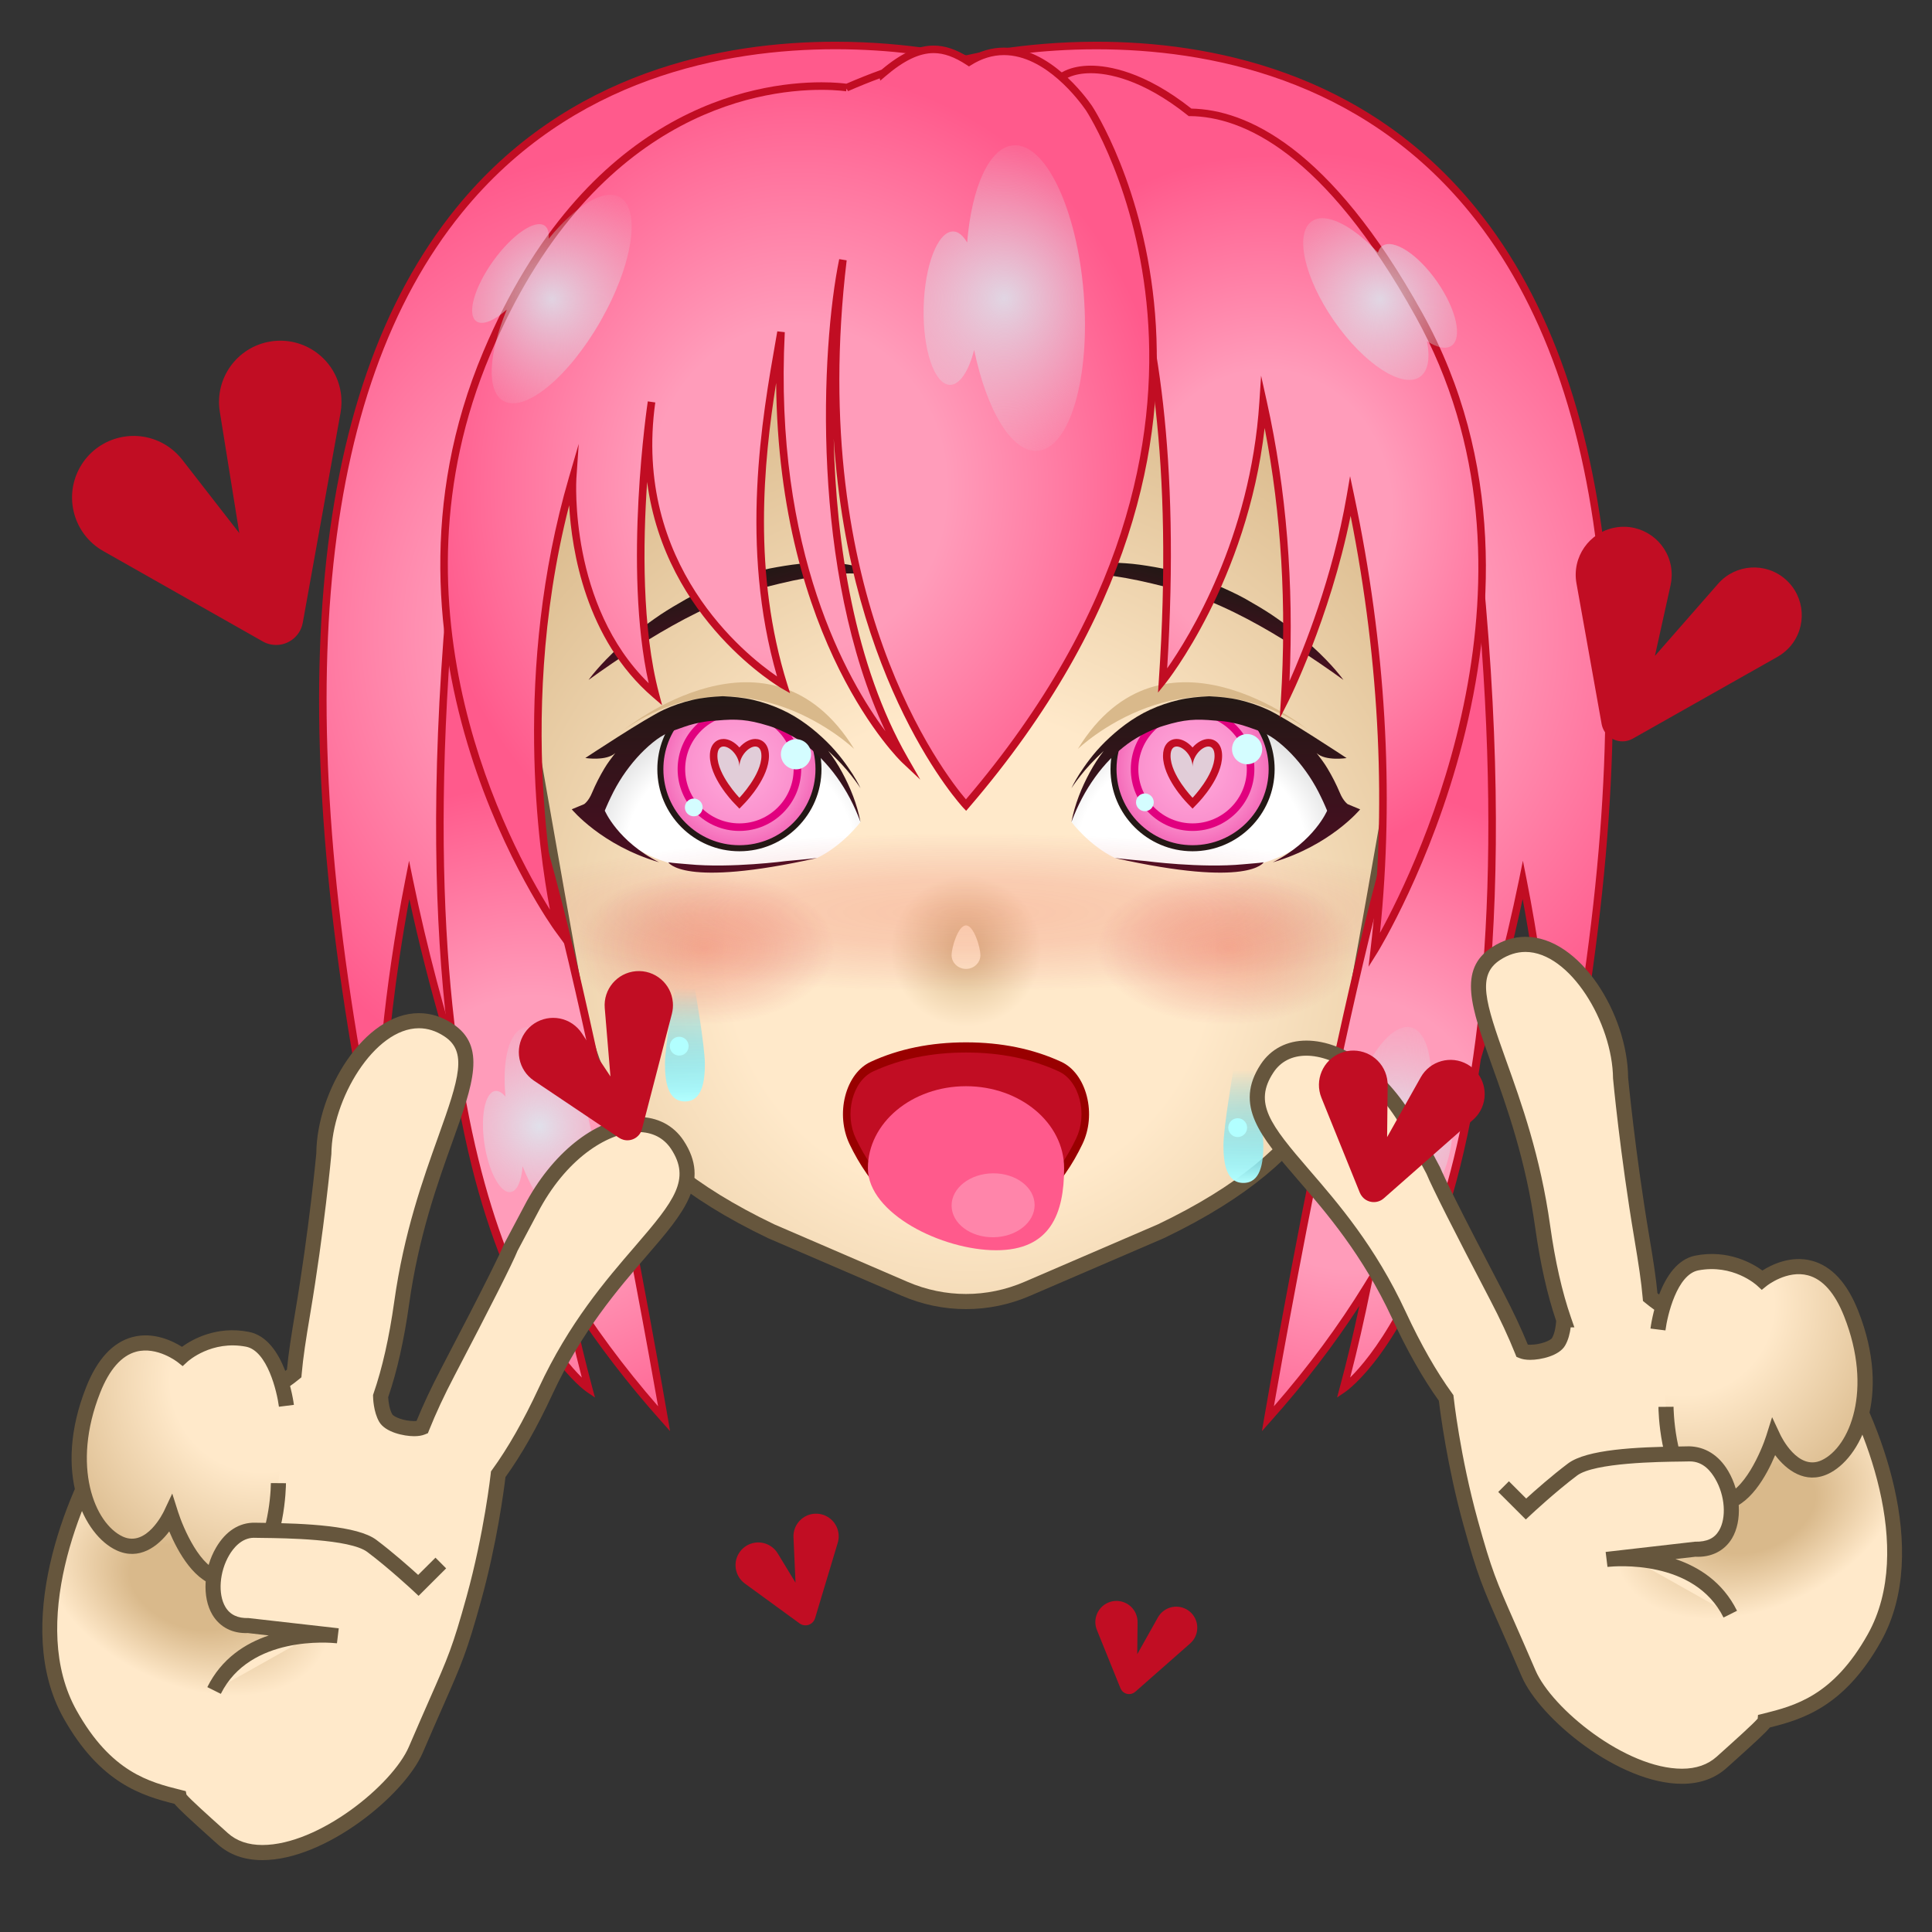 <?xml version="1.0" encoding="UTF-8"?>
<!-- Generated by phantom_svg. -->
<svg width="64px" height="64px" viewBox="0 0 64 64" preserveAspectRatio="none" xmlns="http://www.w3.org/2000/svg" xmlns:xlink="http://www.w3.org/1999/xlink" version="1.1">
  <rect x="0" y="0" width="64" height="64" fill="#333333" stroke="none"/>
  <g>
    <radialGradient id='SVGID_1_' cx='32.125' cy='31.635' r='20.428' gradientUnits='userSpaceOnUse'>
      <stop offset='0.393' style='stop-color:#FFE9CA'/>
      <stop offset='1' style='stop-color:#D9B98B'/>
    </radialGradient>
    <path style='fill:url(#SVGID_1_);' d='M32,5.297c-17.753,0-15.097,15.442-15.097,15.442
		s1.589,9.155,2.086,11.821c0.497,2.665,0.993,5.563,6.555,8.228l4.419,1.904
		c1.314,0.566,2.759,0.566,4.073,0l4.419-1.904
		c5.562-2.665,6.059-5.563,6.555-8.228c0.497-2.666,2.086-11.821,2.086-11.821
		S49.753,5.297,32,5.297z'/>
    <path style='fill:#66563D;' d='M32,43.366c-0.731,0-1.45-0.149-2.136-0.445l-4.419-1.904
		c-5.638-2.701-6.196-5.699-6.689-8.344l-0.012-0.067
		c-0.491-2.637-2.071-11.732-2.086-11.824c-0.011-0.064-1.058-6.461,2.808-11.048
		C22.085,6.624,26.303,5.047,32,5.047s9.914,1.577,12.535,4.687
		c3.865,4.587,2.819,10.983,2.808,11.047c-0.016,0.092-1.595,9.188-2.086,11.824
		l-0.013,0.065c-0.492,2.646-1.05,5.644-6.68,8.342l-4.429,1.908
		C33.45,43.217,32.731,43.366,32,43.366z M32,5.547c-5.543,0-9.632,1.517-12.153,4.509
		c-3.717,4.411-2.708,10.579-2.697,10.64c0.016,0.091,1.595,9.184,2.085,11.817
		l0.013,0.067c0.494,2.651,1.004,5.393,6.404,7.98L30.062,42.462
		c1.245,0.537,2.63,0.537,3.876,0l4.419-1.904
		c5.392-2.584,5.902-5.326,6.396-7.978l0.012-0.066
		c0.491-2.633,2.07-11.726,2.086-11.818c0.011-0.061,1.016-6.237-2.701-10.644
		C41.628,7.063,37.541,5.547,32,5.547z'/>
  </g>
  <g>
    <g>
      <linearGradient id='SVGID_2_' gradientUnits='userSpaceOnUse' x1='40.356' y1='21.594' x2='40.356' y2='19.234' gradientTransform='matrix(0.97 0.245 -0.245 0.97 5.699 -9.304)'>
        <stop offset='0' style='stop-color:#4E0D23'/>
        <stop offset='1' style='stop-color:#231815'/>
      </linearGradient>
      <path style='fill:url(#SVGID_2_);' d='M34.938,19.087c0,0,0.085-0.102,0.331-0.205
			c0.24-0.107,0.642-0.21,1.163-0.235c0.259-0.018,0.548-0.009,0.853,0.012
			c0.306,0.019,0.629,0.067,0.96,0.125c0.338,0.057,0.659,0.134,1.024,0.237
			c0.316,0.081,0.685,0.219,1.029,0.359c0.333,0.143,0.66,0.293,0.963,0.461
			c0.3,0.17,0.59,0.341,0.856,0.517c0.528,0.357,0.979,0.715,1.335,1.038
			c0.715,0.644,1.051,1.128,1.051,1.128s-0.532-0.392-1.348-0.929
			c-0.82-0.532-1.938-1.215-3.145-1.702c-0.297-0.111-0.575-0.216-0.917-0.317
			c-0.288-0.092-0.621-0.169-0.916-0.242c-0.604-0.146-1.169-0.246-1.653-0.297
			c-0.486-0.055-0.885-0.048-1.161-0.023
			C35.085,19.039,34.938,19.087,34.938,19.087z'/>
      <path style='fill:#D9B98B;' d='M35.704,24.812c0,0,3.561-3.431,7.604-0.653
			C43.307,24.16,38.503,20.25,35.704,24.812z'/>
      <g>
        <radialGradient id='SVGID_3_' cx='40.005' cy='28.145' r='9.558' gradientTransform='matrix(0.937 0 0 0.819 2.003 5.082)' gradientUnits='userSpaceOnUse'>
          <stop offset='0.42' style='stop-color:#FFFFFF'/>
          <stop offset='0.688' style='stop-color:#C6C7C8'/>
        </radialGradient>
        <path style='fill:url(#SVGID_3_);' d='M35.495,27.23c0,0,0.577-2.824,3.565-3.48
				c2.988-0.656,4.57,1.442,5.156,3.033c0,0-0.908,1.857-3.574,2.004
				c-2.682-0.144-3.711-0.366-3.711-0.366C36.066,28,35.495,27.23,35.495,27.23z'/>
        <radialGradient id='SVGID_4_' cx='24.222' cy='25.594' r='2.638' gradientTransform='matrix(1.014 -0.03 -0.03 -1.027 15.722 52.429)' gradientUnits='userSpaceOnUse'>
          <stop offset='0.089' style='stop-color:#FFA8DA'/>
          <stop offset='0.656' style='stop-color:#FB92CE'/>
          <stop offset='1' style='stop-color:#F366B6'/>
        </radialGradient>
        <path style='fill:url(#SVGID_4_);' d='M42.155,25.487c-0.029-0.978-0.299-1.627-1.155-2.025
				c-0.368-0.171-2.898,0.334-3.281,0.564c-0.77,0.462-0.857,0.68-0.83,1.615
				c0.041,1.4,1.253,2.5,2.707,2.457S42.196,26.887,42.155,25.487z'/>
        <path style='fill:#231815;' d='M39.506,28.199c-1.499,0-2.719-1.22-2.719-2.72
				c0-0.429,0.097-0.841,0.288-1.223l0.016-0.03l0.031-0.015
				c1.242-0.595,2.708-0.752,2.723-0.753c0.056-0.001,0.955,0.001,1.618,0.158
				l0.029,0.007l0.021,0.023c0.459,0.502,0.711,1.153,0.711,1.834
				C42.225,26.979,41.005,28.199,39.506,28.199z M37.239,24.376
				c-0.168,0.345-0.253,0.716-0.253,1.103c0,1.389,1.131,2.52,2.52,2.52
				s2.52-1.13,2.52-2.52c0-0.62-0.227-1.214-0.639-1.676
				c-0.638-0.144-1.522-0.146-1.531-0.146C39.852,23.658,38.443,23.809,37.239,24.376z
				'/>
        <g>
          <path style='fill:#E1CDD8;' d='M39.416,26.514c-0.031-0.033-0.764-0.8-0.764-1.475
					c0-0.321,0.17-0.435,0.329-0.435c0.145,0,0.308,0.092,0.438,0.246
					c0.032,0.038,0.062,0.079,0.087,0.121c0.131-0.217,0.343-0.367,0.523-0.367
					c0.159,0,0.329,0.114,0.329,0.435c0,0.675-0.732,1.442-0.764,1.475
					l-0.09,0.093L39.416,26.514z'/>
          <path style='fill:#C10D23;' d='M40.03,24.729c0.115,0,0.204,0.09,0.204,0.31
					c0,0.632-0.729,1.388-0.729,1.388s-0.729-0.756-0.729-1.388
					c0-0.22,0.089-0.31,0.204-0.31c0.216,0,0.525,0.313,0.525,0.671
					C39.506,25.042,39.815,24.729,40.03,24.729 M40.03,24.479
					c-0.177,0-0.374,0.109-0.525,0.282c-0.151-0.173-0.348-0.282-0.525-0.282
					c-0.141-0-0.265,0.062-0.347,0.175c-0.071,0.097-0.107,0.227-0.107,0.385
					c0,0.713,0.717,1.477,0.799,1.561l0.18,0.187l0.18-0.187
					c0.082-0.085,0.799-0.849,0.799-1.561
					C40.484,24.625,40.24,24.479,40.03,24.479L40.03,24.479z'/>
        </g>
        <path style='fill:#E1007F;' d='M39.506,27.526c-1.129,0-2.047-0.918-2.047-2.047
				s0.918-2.047,2.047-2.047s2.047,0.918,2.047,2.047S40.635,27.526,39.506,27.526z
				 M39.506,23.682c-0.991,0-1.797,0.806-1.797,1.797s0.806,1.797,1.797,1.797
				s1.797-0.806,1.797-1.797S40.497,23.682,39.506,23.682z'/>
        <linearGradient id='SVGID_5_' gradientUnits='userSpaceOnUse' x1='40.277' y1='29.106' x2='40.277' y2='23.062'>
          <stop offset='0' style='stop-color:#4E0D23'/>
          <stop offset='1' style='stop-color:#231815'/>
        </linearGradient>
        <path style='fill:url(#SVGID_5_);' d='M37.95,28.523c-0.604-0.052-1.02-0.101-1.02-0.101
				c4.473,1.003,4.931,0.142,4.931,0.142c-0.2,0.031-0.323,0.032-0.67,0.066
				C39.781,28.766,37.95,28.523,37.95,28.523z M40.232,23.869
				c0.128,0.006,0.293,0.019,0.429,0.042c0.225,0.037,0.448,0.091,0.665,0.166
				c0.433,0.153,0.67,0.214,1.045,0.52c0.376,0.304,0.712,0.685,1.001,1.118
				c0.144,0.218,0.276,0.45,0.391,0.694c0.105,0.213,0.2,0.446,0.2,0.446
				s-0.425,1.014-1.798,1.71c1.907-0.558,2.892-1.754,2.892-1.754l-0.411-0.171
				c0,0-0.146-0.096-0.263-0.381c-0.118-0.28-0.255-0.547-0.407-0.801
				c-0.108-0.183-0.236-0.347-0.362-0.512c0.293,0.276,0.994,0.166,0.994,0.166
				s-2.011-1.331-2.609-1.603c-0.298-0.137-0.614-0.244-0.944-0.322
				c-0.337-0.078-0.669-0.106-0.998-0.122c-0.353,0.016-0.681,0.046-1.013,0.123
				c-0.328,0.077-0.645,0.185-0.943,0.322c-0.597,0.273-1.099,0.679-1.494,1.065
				c-0.396,0.389-0.671,0.788-0.854,1.069c-0.181,0.286-0.261,0.468-0.261,0.468
				s0.102-0.164,0.305-0.42c0.174-0.226,0.436-0.513,0.764-0.815
				c-0.17,0.219-0.324,0.455-0.459,0.706c-0.275,0.508-0.498,1.061-0.61,1.649
				c0.403-1.092,1.062-1.998,1.852-2.583c0.378-0.282,0.909-0.523,1.211-0.609
				C39.234,23.828,39.625,23.812,40.232,23.869z'/>
      </g>
      <circle style='fill:#D4FDFF;' cx='41.312' cy='24.817' r='0.5'/>
      <circle style='fill:#D4FDFF;' cx='37.926' cy='26.578' r='0.294'/>
    </g>
    <g>
      <linearGradient id='SVGID_6_' gradientUnits='userSpaceOnUse' x1='40.356' y1='21.594' x2='40.356' y2='19.234' gradientTransform='matrix(-0.97 0.245 0.245 0.97 58.301 -9.304)'>
        <stop offset='0' style='stop-color:#4E0D23'/>
        <stop offset='1' style='stop-color:#231815'/>
      </linearGradient>
      <path style='fill:url(#SVGID_6_);' d='M29.062,19.087c0,0-0.085-0.102-0.331-0.205
			c-0.24-0.107-0.642-0.21-1.163-0.235c-0.259-0.018-0.548-0.009-0.853,0.012
			c-0.306,0.019-0.629,0.067-0.96,0.125c-0.338,0.057-0.659,0.134-1.024,0.237
			c-0.316,0.081-0.685,0.219-1.029,0.359c-0.333,0.143-0.66,0.293-0.963,0.461
			c-0.3,0.17-0.59,0.341-0.856,0.517c-0.528,0.357-0.979,0.715-1.335,1.038
			c-0.715,0.644-1.051,1.128-1.051,1.128s0.532-0.392,1.348-0.929
			c0.82-0.532,1.938-1.215,3.145-1.702c0.297-0.111,0.575-0.216,0.917-0.317
			c0.288-0.092,0.621-0.169,0.916-0.242c0.604-0.146,1.169-0.246,1.653-0.297
			c0.486-0.055,0.885-0.048,1.161-0.023C28.915,19.039,29.062,19.087,29.062,19.087
			z'/>
      <path style='fill:#D9B98B;' d='M28.296,24.812c0,0-3.561-3.431-7.604-0.653
			C20.693,24.16,25.497,20.25,28.296,24.812z'/>
      <g>
        <radialGradient id='SVGID_7_' cx='40.005' cy='28.145' r='9.558' gradientTransform='matrix(-0.937 0 0 0.819 61.997 5.082)' gradientUnits='userSpaceOnUse'>
          <stop offset='0.42' style='stop-color:#FFFFFF'/>
          <stop offset='0.688' style='stop-color:#C6C7C8'/>
        </radialGradient>
        <path style='fill:url(#SVGID_7_);' d='M28.505,27.23c0,0-0.577-2.824-3.565-3.48
				s-4.57,1.442-5.156,3.033c0,0,0.908,1.857,3.574,2.004
				c2.682-0.144,3.711-0.366,3.711-0.366C27.934,28,28.505,27.23,28.505,27.23z'/>
        <radialGradient id='SVGID_8_' cx='24.222' cy='25.594' r='2.638' gradientTransform='matrix(-1.014 -0.03 0.03 -1.027 48.278 52.429)' gradientUnits='userSpaceOnUse'>
          <stop offset='0.089' style='stop-color:#FFA8DA'/>
          <stop offset='0.656' style='stop-color:#FB92CE'/>
          <stop offset='1' style='stop-color:#F366B6'/>
        </radialGradient>
        <path style='fill:url(#SVGID_8_);' d='M21.845,25.487c0.029-0.978,0.299-1.627,1.155-2.025
				c0.368-0.171,2.898,0.334,3.281,0.564c0.77,0.462,0.857,0.68,0.83,1.615
				c-0.041,1.4-1.253,2.5-2.707,2.457
				C22.95,28.056,21.804,26.887,21.845,25.487z'/>
        <path style='fill:#231815;' d='M24.494,28.199c-1.5,0-2.719-1.22-2.719-2.72
				c0-0.681,0.253-1.332,0.712-1.834l0.021-0.023l0.03-0.007
				c0.662-0.156,1.568-0.158,1.606-0.158c0.025,0.002,1.491,0.159,2.733,0.754
				l0.03,0.015l0.016,0.031c0.192,0.381,0.29,0.792,0.29,1.223
				C27.214,26.979,25.994,28.199,24.494,28.199z M22.614,23.803
				c-0.413,0.462-0.639,1.056-0.639,1.676c0,1.389,1.13,2.52,2.519,2.52
				s2.52-1.13,2.52-2.52c0-0.387-0.085-0.758-0.253-1.102
				c-1.204-0.569-2.612-0.719-2.626-0.72
				C24.135,23.657,23.251,23.659,22.614,23.803z'/>
        <g>
          <path style='fill:#E1CDD8;' d='M24.404,26.514c-0.031-0.033-0.764-0.8-0.764-1.475
					c0-0.321,0.17-0.435,0.329-0.435c0.182,0,0.394,0.15,0.525,0.368
					c0.131-0.217,0.344-0.368,0.525-0.368c0.159,0,0.329,0.114,0.329,0.435
					c0,0.675-0.733,1.442-0.764,1.475l-0.09,0.093L24.404,26.514z'/>
          <path style='fill:#C10D23;' d='M25.019,24.729c0.115,0,0.204,0.09,0.204,0.31
					c0,0.632-0.729,1.388-0.729,1.388s-0.729-0.756-0.729-1.388
					c0-0.22,0.089-0.31,0.204-0.31c0.216-0,0.525,0.313,0.525,0.671
					C24.494,25.042,24.804,24.729,25.019,24.729 M25.019,24.479
					c-0.177,0-0.374,0.109-0.525,0.282c-0.151-0.173-0.348-0.282-0.525-0.282
					c-0.209,0-0.454,0.147-0.454,0.56c0,0.713,0.717,1.477,0.799,1.561
					l0.18,0.187l0.18-0.187c0.082-0.085,0.799-0.849,0.799-1.561
					C25.473,24.625,25.229,24.479,25.019,24.479L25.019,24.479z'/>
        </g>
        <path style='fill:#E1007F;' d='M24.494,27.526c-1.128,0-2.047-0.918-2.047-2.047
				s0.918-2.047,2.047-2.047s2.047,0.918,2.047,2.047S25.623,27.526,24.494,27.526z
				 M24.494,23.682c-0.991,0-1.797,0.806-1.797,1.797s0.806,1.797,1.797,1.797
				s1.797-0.806,1.797-1.797S25.485,23.682,24.494,23.682z'/>
        <linearGradient id='SVGID_9_' gradientUnits='userSpaceOnUse' x1='40.277' y1='29.106' x2='40.277' y2='23.062' gradientTransform='matrix(-1 0 0 1 64 0)'>
          <stop offset='0' style='stop-color:#4E0D23'/>
          <stop offset='1' style='stop-color:#231815'/>
        </linearGradient>
        <path style='fill:url(#SVGID_9_);' d='M22.809,28.63c-0.347-0.033-0.47-0.034-0.67-0.066
				c0,0,0.457,0.861,4.931-0.142c0,0-0.416,0.049-1.02,0.101
				C26.05,28.523,24.219,28.766,22.809,28.63z M25.442,24.038
				c0.301,0.085,0.832,0.326,1.211,0.609c0.79,0.585,1.45,1.491,1.852,2.583
				c-0.112-0.588-0.335-1.141-0.61-1.649c-0.135-0.251-0.289-0.487-0.459-0.706
				c0.328,0.302,0.591,0.589,0.764,0.815c0.202,0.257,0.305,0.42,0.305,0.42
				s-0.08-0.182-0.261-0.468c-0.183-0.282-0.458-0.68-0.854-1.069
				c-0.394-0.387-0.896-0.793-1.494-1.065c-0.298-0.137-0.615-0.245-0.943-0.322
				c-0.332-0.077-0.659-0.107-1.013-0.123c-0.328,0.016-0.66,0.044-0.998,0.122
				c-0.33,0.078-0.646,0.185-0.944,0.322c-0.598,0.272-2.609,1.603-2.609,1.603
				s0.701,0.11,0.994-0.166c-0.126,0.165-0.254,0.33-0.362,0.512
				c-0.152,0.254-0.289,0.521-0.407,0.801c-0.116,0.285-0.263,0.381-0.263,0.381
				l-0.411,0.171c0,0,0.986,1.197,2.892,1.754
				c-1.373-0.696-1.798-1.71-1.798-1.71s0.096-0.233,0.2-0.446
				c0.115-0.244,0.247-0.476,0.391-0.694c0.29-0.433,0.626-0.814,1.001-1.118
				c0.375-0.305,0.612-0.366,1.045-0.52c0.217-0.076,0.44-0.13,0.665-0.166
				c0.136-0.023,0.302-0.036,0.429-0.042C24.375,23.812,24.766,23.828,25.442,24.038z'/>
      </g>
      <circle style='fill:#D4FDFF;' cx='26.368' cy='24.986' r='0.5'/>
      <circle style='fill:#D4FDFF;' cx='22.982' cy='26.747' r='0.294'/>
    </g>
    <g>
      <radialGradient id='SVGID_10_' cx='32' cy='36.861' r='12.5' gradientTransform='matrix(0.347 0 0 0.203 29.567 23.926)' gradientUnits='userSpaceOnUse'>
        <stop offset='0' style='stop-color:#E53828;stop-opacity:0.3'/>
        <stop offset='0.429' style='stop-color:#DD2F27;stop-opacity:0.2'/>
        <stop offset='1' style='stop-color:#C10D23;stop-opacity:0'/>
      </radialGradient>
      <ellipse style='fill:url(#SVGID_10_);' cx='40.688' cy='31.402' rx='4.344' ry='2.535'/>
      <radialGradient id='SVGID_11_' cx='-18' cy='36.861' r='12.5' gradientTransform='matrix(0.347 0 0 0.203 29.567 23.926)' gradientUnits='userSpaceOnUse'>
        <stop offset='0' style='stop-color:#E53828;stop-opacity:0.3'/>
        <stop offset='0.429' style='stop-color:#DD2F27;stop-opacity:0.2'/>
        <stop offset='1' style='stop-color:#C10D23;stop-opacity:0'/>
      </radialGradient>
      <ellipse style='fill:url(#SVGID_11_);' cx='23.312' cy='31.402' rx='4.344' ry='2.535'/>
    </g>
    <g>
      <radialGradient id='SVGID_12_' cx='32' cy='31.5' r='2.5' gradientUnits='userSpaceOnUse'>
        <stop offset='0' style='stop-color:#D9B98B'/>
        <stop offset='1' style='stop-color:#FFE9CA'/>
      </radialGradient>
      <circle style='fill:url(#SVGID_12_);' cx='32' cy='31.5' r='2.5'/>
      <path style='fill:#FFE9CA;' d='M32.477,31.642c0,0.251-0.213,0.454-0.477,0.454
			c-0.263,0-0.477-0.203-0.477-0.454c0-0.251,0.213-0.986,0.477-0.986
			C32.263,30.656,32.477,31.391,32.477,31.642z'/>
    </g>
    <g>
      <path style='fill:#C10D23;' d='M35.753,37.808c0.435-0.909,0.122-2.123-0.637-2.473
			C34.404,35.005,33.373,34.698,32,34.698s-2.404,0.307-3.116,0.636
			c-0.759,0.351-1.072,1.565-0.637,2.473C28.846,39.058,29.984,40.551,32,40.551
			S35.154,39.058,35.753,37.808z'/>
      <path style='fill:#990000;' d='M32,40.72c-2.071,0-3.241-1.534-3.858-2.82
			c-0.228-0.477-0.28-1.057-0.143-1.592c0.138-0.536,0.446-0.95,0.845-1.134
			C29.769,34.746,30.831,34.529,32,34.529s2.231,0.217,3.157,0.646
			c0.398,0.184,0.706,0.598,0.844,1.134c0.138,0.535,0.085,1.115-0.144,1.59
			C35.241,39.186,34.07,40.72,32,40.72z M32,34.866
			c-1.141,0-2.176,0.211-3.076,0.627c-0.326,0.152-0.577,0.489-0.689,0.926
			c-0.112,0.436-0.069,0.909,0.117,1.298C28.935,38.933,30.041,40.383,32,40.383
			c1.958,0,3.064-1.449,3.648-2.667c0.186-0.387,0.229-0.86,0.116-1.297
			c-0.112-0.437-0.363-0.775-0.689-0.926C34.176,35.077,33.142,34.866,32,34.866z'/>
      <path style='fill:#FF5A8C;' d='M35.25,38.699c0,1.501-0.455,2.717-2.25,2.717s-4.25-1.217-4.25-2.717
			s1.455-2.717,3.25-2.717S35.25,37.199,35.25,38.699z'/>
      <path style='fill:#FF85AA;' d='M34.273,39.914c0.004,0.585-0.609,1.065-1.369,1.072
			s-1.378-0.461-1.381-1.046c-0.004-0.585,0.609-1.065,1.369-1.072
			C33.651,38.861,34.27,39.329,34.273,39.914z'/>
    </g>
    <radialGradient id='SVGID_13_' cx='32' cy='31.376' r='12.677' gradientTransform='matrix(1.272 0 0 0.207 -8.708 23.726)' gradientUnits='userSpaceOnUse'>
      <stop offset='0' style='stop-color:#E53828;stop-opacity:0.2'/>
      <stop offset='0.429' style='stop-color:#DD2F27;stop-opacity:0.15'/>
      <stop offset='1' style='stop-color:#C10D23;stop-opacity:0'/>
    </radialGradient>
    <ellipse style='fill:url(#SVGID_13_);' cx='32' cy='30.233' rx='16.127' ry='4.504'/>
  </g>
  <g>
    <g>
      <g>
        <radialGradient id='SVGID_14_' cx='42.651' cy='22.54' r='14.714' gradientTransform='matrix(1 0 0 1.091 0 -3.579)' gradientUnits='userSpaceOnUse'>
          <stop offset='0.393' style='stop-color:#FF9CBA'/>
          <stop offset='1' style='stop-color:#FF5A8C'/>
        </radialGradient>
        <path style='fill:url(#SVGID_14_);' d='M32,1.963c4.216,2.5,7.509,4.664,10.097,8.015
				C46.051,15.964,49.18,25.559,47,40.5c0,0,2.142-4.972,3.447-11.354
				c1.113,5.631,1.007,9.683,1.007,9.683C60.74-5.375,32,1.963,32,1.963z'/>
        <path style='fill:#C10D23;' d='M46.739,41.422l0.137-0.939
				c1.827-12.524,0.184-22.764-4.884-30.436
				c-2.653-3.435-6.124-5.645-10.056-7.976l-0.259-0.154l0.292-0.075
				c0.018-0.004,1.83-0.46,4.353-0.46c3.694,0,8.873,0.956,12.57,5.511
				c4.954,6.103,5.856,16.856,2.683,31.961l-0.247-0.028
				c0.001-0.039,0.086-3.81-0.888-9.045c-1.301,6.03-3.305,10.72-3.325,10.769
				L46.739,41.422z M32.335,2.017c3.843,2.286,7.236,4.487,9.86,7.885
				c4.971,7.524,6.673,17.48,5.068,29.608c0.675-1.736,2.102-5.699,3.061-10.388
				l0.124-0.609l0.121,0.61c0.753,3.812,0.948,6.928,0.996,8.533
				c2.875-14.426,1.911-24.718-2.866-30.605c-3.636-4.478-8.737-5.418-12.377-5.418
				C34.431,1.632,32.947,1.89,32.335,2.017z'/>
      </g>
      <g>
        <radialGradient id='SVGID_15_' cx='21.349' cy='22.54' r='14.714' gradientTransform='matrix(1 0 0 1.091 0 -3.579)' gradientUnits='userSpaceOnUse'>
          <stop offset='0.393' style='stop-color:#FF9CBA'/>
          <stop offset='1' style='stop-color:#FF5A8C'/>
        </radialGradient>
        <path style='fill:url(#SVGID_15_);' d='M12.547,38.829c0,0-0.106-4.052,1.007-9.683
				C14.858,35.528,17,40.5,17,40.5c-2.18-14.941,0.949-24.536,4.903-30.522
				C24.491,6.627,27.784,4.462,32,1.963C32,1.963,3.26-5.375,12.547,38.829z'/>
        <path style='fill:#C10D23;' d='M17.261,41.422l-0.375-0.872
				c-0.021-0.049-2.025-4.739-3.327-10.769c-0.974,5.238-0.888,9.006-0.887,9.045
				l-0.119,0.014v0.114l-0.001-0.114l-0.127,0.015
				c-3.173-15.106-2.271-25.859,2.683-31.962c3.697-4.555,8.877-5.511,12.571-5.511
				c2.523,0,4.335,0.456,4.354,0.46l0.292,0.075l-0.259,0.154
				c-3.932,2.331-7.403,4.541-10.062,7.984c-5.062,7.665-6.705,17.905-4.878,30.428
				L17.261,41.422z M13.551,28.513l0.125,0.609
				c0.959,4.69,2.386,8.653,3.061,10.389c-1.605-12.129,0.097-22.084,5.062-29.602
				c2.63-3.406,6.024-5.606,9.867-7.893c-0.612-0.126-2.096-0.385-3.988-0.385
				c-3.64,0-8.742,0.94-12.377,5.418c-4.778,5.886-5.741,16.179-2.867,30.605
				c0.048-1.605,0.243-4.721,0.997-8.533L13.551,28.513z'/>
      </g>
    </g>
    <g>
      <radialGradient id='SVGID_16_' cx='44.718' cy='37.521' r='11.486' gradientUnits='userSpaceOnUse'>
        <stop offset='0.393' style='stop-color:#FF9CBA'/>
        <stop offset='1' style='stop-color:#FF5A8C'/>
      </radialGradient>
      <path style='fill:url(#SVGID_16_);' d='M48.591,15.375l-0.79,0.811c0,0-0.049,3.235-0.323,7.814
			C45.304,27.74,42,47,42,47c1.228-1.375,2.337-2.834,3.293-4.39
			C45.052,43.792,44.789,44.93,44.5,46C44.5,46,51.883,40.93,48.591,15.375z'/>
      <path style='fill:#C10D23;' d='M41.803,47.408l0.074-0.43
			c0.135-0.785,3.317-19.239,5.478-23.015c0.271-4.508,0.321-7.747,0.321-7.779
			l0.001-0.05l1.005-1.032l0.033,0.256c1.703,13.224,0.496,20.867-0.816,24.95
			c-1.431,4.451-3.251,5.742-3.328,5.795l-0.279,0.191l0.088-0.327
			c0.227-0.836,0.444-1.744,0.65-2.706c-0.846,1.302-1.831,2.585-2.937,3.821
			L41.803,47.408z M47.925,16.238c-0.008,0.427-0.068,3.545-0.322,7.77
			l-0.017,0.056c-1.957,3.365-4.88,19.638-5.387,22.521
			c1.14-1.309,2.143-2.666,2.987-4.04l0.369-0.602l-0.141,0.691
			c-0.216,1.065-0.447,2.071-0.688,2.998C46.059,44.314,51.281,37.61,48.5,15.648
			L47.925,16.238z'/>
    </g>
    <g>
      <radialGradient id='SVGID_17_' cx='17.615' cy='37.521' r='11.486' gradientUnits='userSpaceOnUse'>
        <stop offset='0.393' style='stop-color:#FF9CBA'/>
        <stop offset='1' style='stop-color:#FF5A8C'/>
      </radialGradient>
      <path style='fill:url(#SVGID_17_);' d='M15.409,15.375l0.79,0.811c0,0,0.049,3.235,0.323,7.814
			C18.696,27.74,22,47,22,47c-1.228-1.375-2.337-2.834-3.293-4.39
			C18.948,43.792,19.211,44.93,19.5,46C19.5,46,12.117,40.93,15.409,15.375z'/>
      <path style='fill:#C10D23;' d='M22.197,47.408l-0.29-0.325
			c-1.105-1.237-2.091-2.521-2.936-3.821c0.208,0.968,0.426,1.875,0.65,2.706
			l0.089,0.327l-0.28-0.191c-0.077-0.053-1.897-1.344-3.328-5.795
			c-1.313-4.083-2.52-11.726-0.816-24.95l0.033-0.256l1.005,1.032l0.001,0.05
			c0,0.032,0.052,3.271,0.321,7.779c2.161,3.776,5.343,22.23,5.478,23.015
			L22.197,47.408z M18.443,41.942l0.37,0.603c0.843,1.372,1.847,2.729,2.987,4.04
			c-0.507-2.885-3.43-19.156-5.387-22.521l-0.017-0.056
			c-0.253-4.225-0.315-7.343-0.322-7.77L15.5,15.648
			c-2.782,21.962,2.441,28.667,3.773,29.985c-0.24-0.921-0.471-1.927-0.689-2.997
			L18.443,41.942z'/>
    </g>
    <g>
      <radialGradient id='SVGID_18_' cx='41.943' cy='17.18' r='10.571' gradientTransform='matrix(1 0 0 1.112 0 -2.218)' gradientUnits='userSpaceOnUse'>
        <stop offset='0.393' style='stop-color:#FF9CBA'/>
        <stop offset='1' style='stop-color:#FF5A8C'/>
      </radialGradient>
      <path style='fill:url(#SVGID_18_);' d='M47,10.419c-3.023-5.438-5.741-6.68-7.579-6.697
			c-3.077-2.457-5.483-1.313-4.373,0.313c0,0,4.475,3.69,3.463,18.523
			c0,0,2.971-3.654,3.331-9.23c0.578,2.6,0.961,5.913,0.712,9.874
			c0,0,1.536-3.023,2.181-6.764c0.831,3.937,1.466,9.242,0.788,15.048
			C45.523,31.486,52.5,20.314,47,10.419z'/>
      <path style='fill:#C10D23;' d='M45.335,32.023l0.064-0.553
			c0.541-4.626,0.319-9.462-0.658-14.383c-0.693,3.427-2.061,6.143-2.075,6.171
			l-0.274,0.54l0.038-0.604c0.197-3.136,0.017-6.165-0.537-9.016
			c-0.582,5.081-3.256,8.423-3.284,8.458l-0.248,0.306l0.026-0.393
			C39.381,7.977,35.013,4.168,34.968,4.131l-0.023-0.026
			c-0.315-0.463-0.383-0.921-0.188-1.289c0.215-0.407,0.717-0.641,1.377-0.641
			c0.575,0,1.77,0.186,3.332,1.422c1.803,0.036,4.579,1.248,7.644,6.761
			c5.473,9.845-1.41,21.081-1.479,21.193L45.335,32.023z M44.723,15.774
			l0.135,0.638c1.047,4.951,1.334,9.823,0.855,14.49
			c1.263-2.305,5.914-11.902,1.178-20.423c-3.03-5.452-5.735-6.616-7.471-6.633
			l-0.043-0l-0.034-0.027c-1.519-1.213-2.663-1.394-3.209-1.394
			c-0.564,0-0.985,0.185-1.156,0.508c-0.147,0.279-0.089,0.64,0.164,1.018
			c0.324,0.279,4.399,4.083,3.522,18.189c0.72-1.025,2.762-4.304,3.054-8.82
			l0.057-0.875l0.19,0.855c0.648,2.918,0.9,6.032,0.75,9.264
			c0.47-1.052,1.428-3.419,1.897-6.147L44.723,15.774z'/>
    </g>
    <g>
      <radialGradient id='SVGID_19_' cx='26.463' cy='16.551' r='12.443' gradientTransform='matrix(1 0 0 1.112 0 -2.218)' gradientUnits='userSpaceOnUse'>
        <stop offset='0.393' style='stop-color:#FF9CBA'/>
        <stop offset='1' style='stop-color:#FF5A8C'/>
      </radialGradient>
      <path style='fill:url(#SVGID_19_);' d='M36.076,3.586c-0.07-0.099-1.904-2.836-3.975-1.532
			c-0.899-0.594-1.675-0.634-2.871,0.396l-0.004-0.016
			c-0.414,0.149-0.806,0.308-1.184,0.473c0.001-0.001,0.008-0.006,0.008-0.006
			S20.375,1.641,16.125,11.696s2.352,19.055,2.352,19.055S16.688,23.665,18.969,15.845
			c0,0-0.31,4.535,2.74,7.158c-1.016-3.847-0.125-9.687-0.125-9.687
			c-0.891,6.396,4.375,9.382,4.375,9.382c-1.422-4.551-0.555-9.021-0.086-11.699
			C25.375,20.848,29.958,25.159,29.958,25.159c-3.1-5.403-2.627-13.679-2.035-16.547
			C26.463,20.848,32,26.672,32,26.672C43,13.879,36.076,3.586,36.076,3.586z'/>
      <path style='fill:#C10D23;' d='M18.754,31.341l-0.378-0.516
			c-0.066-0.09-6.595-9.174-2.366-19.178c3.404-8.052,8.969-8.921,11.204-8.921
			c0.438,0,0.727,0.034,0.822,0.047c0.393-0.17,0.769-0.32,1.147-0.457
			l0.018-0.006c0.646-0.545,1.196-0.8,1.727-0.8
			c0.375,0,0.75,0.126,1.175,0.396c0.37-0.218,0.757-0.329,1.153-0.329
			c1.507,0,2.694,1.606,2.917,1.929C36.25,3.62,43.03,14.035,32.095,26.754
			l-0.09,0.105l-0.096-0.101c-0.045-0.048-3.763-4.064-4.291-12.225
			c0.077,3.451,0.688,7.496,2.449,10.563l0.418,0.729l-0.612-0.576
			c-0.043-0.041-4.092-3.953-4.162-12.565c-0.418,2.632-0.78,6.308,0.366,9.976
			l0.095,0.302l-0.275-0.156c-0.045-0.026-3.86-2.246-4.46-6.841
			c-0.139,2.031-0.177,4.848,0.393,7.006l0.103,0.389l-0.305-0.263
			c-2.233-1.921-2.691-4.879-2.774-6.357c-1.882,7.354-0.272,13.911-0.255,13.979
			L18.754,31.341z M27.213,2.976c-2.185,0-7.628,0.854-10.973,8.769
			c-3.585,8.482,0.668,16.3,1.978,18.389c-0.37-1.932-1.239-7.914,0.63-14.324
			l0.323-1.106l-0.078,1.149c-0.003,0.043-0.25,4.197,2.396,6.78
			c-0.854-3.822-0.039-9.28-0.03-9.337l0.248,0.036
			c-0.75,5.381,2.968,8.346,4.034,9.076c-1.247-4.314-0.495-8.578-0.041-11.151
			l0.049-0.281l0.248,0.028c-0.368,7.277,2.079,11.536,3.335,13.22
			c-2.486-5.289-2.14-12.695-1.532-15.64l0.247,0.04
			c-1.333,11.167,3.238,17.02,3.951,17.856
			c10.676-12.52,4.042-22.725,3.974-22.827c-0.216-0.311-1.334-1.828-2.717-1.828
			c-0.372,0-0.738,0.112-1.088,0.333l-0.068,0.043l-0.067-0.044
			c-0.411-0.271-0.762-0.398-1.104-0.398c-0.481,0-0.996,0.249-1.617,0.784
			l-0.149,0.128l-0.021-0.075c-0.345,0.127-0.69,0.267-1.05,0.424L28.043,2.935
			l-0.015,0.09C28.026,3.024,27.722,2.976,27.213,2.976z'/>
    </g>
  </g>
  <g>
    <radialGradient id='SVGID_20_' cx='33.269' cy='9.875' r='5.981' gradientUnits='userSpaceOnUse'>
      <stop offset='0' style='stop-color:#D4FDFF;stop-opacity:0.7'/>
      <stop offset='1' style='stop-color:#E1CDD8;stop-opacity:0'/>
    </radialGradient>
    <path style='fill:url(#SVGID_20_);' d='M35.899,9.721c-0.222-2.794-1.266-4.991-2.331-4.906
		c-0.797,0.063-1.38,1.387-1.53,3.219c-0.132-0.224-0.287-0.363-0.458-0.367
		c-0.511-0.012-0.951,1.117-0.983,2.52c-0.032,1.403,0.357,2.55,0.868,2.562
		c0.328,0.007,0.625-0.457,0.805-1.159c0.414,2,1.247,3.412,2.102,3.344
		C35.438,14.849,36.122,12.516,35.899,9.721z'/>
    <radialGradient id='SVGID_21_' cx='45.718' cy='9.907' r='4.657' gradientUnits='userSpaceOnUse'>
      <stop offset='0' style='stop-color:#D4FDFF;stop-opacity:0.7'/>
      <stop offset='1' style='stop-color:#E1CDD8;stop-opacity:0'/>
    </radialGradient>
    <path style='fill:url(#SVGID_21_);' d='M47.608,9.334c-0.634-0.912-1.45-1.442-1.821-1.184
		c-0.07,0.048-0.112,0.128-0.142,0.22C44.803,7.467,43.914,7.011,43.456,7.329
		c-0.58,0.403-0.249,1.884,0.741,3.307s2.262,2.25,2.842,1.847
		c0.275-0.191,0.339-0.628,0.231-1.182c0.33,0.214,0.627,0.282,0.813,0.153
		C48.455,11.195,48.242,10.246,47.608,9.334z'/>
    <radialGradient id='SVGID_22_' cx='18.282' cy='9.907' r='4.468' gradientUnits='userSpaceOnUse'>
      <stop offset='0' style='stop-color:#D4FDFF;stop-opacity:0.7'/>
      <stop offset='1' style='stop-color:#E1CDD8;stop-opacity:0'/>
    </radialGradient>
    <path style='fill:url(#SVGID_22_);' d='M19.89,10.643c1.067-1.863,1.355-3.703,0.645-4.11
		c-0.531-0.304-1.471,0.281-2.358,1.375c0.013-0.199-0.025-0.354-0.131-0.43
		c-0.318-0.228-1.084,0.295-1.71,1.169c-0.626,0.874-0.876,1.767-0.558,1.995
		c0.204,0.146,0.593-0.019,1.01-0.385c-0.603,1.444-0.685,2.697-0.115,3.023
		C17.383,13.686,18.823,12.506,19.89,10.643z'/>
    <radialGradient id='SVGID_23_' cx='17.869' cy='37.311' r='4.256' gradientUnits='userSpaceOnUse'>
      <stop offset='0' style='stop-color:#D4FDFF;stop-opacity:0.7'/>
      <stop offset='1' style='stop-color:#E1CDD8;stop-opacity:0'/>
    </radialGradient>
    <path style='fill:url(#SVGID_23_);' d='M19.476,36.985c-0.472-1.808-1.412-3.128-2.102-2.948
		c-0.516,0.134-0.744,1.071-0.629,2.291c-0.113-0.132-0.231-0.205-0.343-0.188
		c-0.337,0.052-0.494,0.844-0.352,1.768c0.143,0.925,0.531,1.632,0.868,1.58
		c0.216-0.033,0.357-0.373,0.393-0.855c0.505,1.265,1.216,2.094,1.769,1.95
		C19.771,40.404,19.948,38.793,19.476,36.985z'/>
    <radialGradient id='SVGID_24_' cx='46.256' cy='37.311' r='4.245' gradientUnits='userSpaceOnUse'>
      <stop offset='0' style='stop-color:#D4FDFF;stop-opacity:0.7'/>
      <stop offset='1' style='stop-color:#E1CDD8;stop-opacity:0'/>
    </radialGradient>
    <path style='fill:url(#SVGID_24_);' d='M44.649,36.985c0.472-1.808,1.412-3.128,2.102-2.948
		c0.516,0.134,0.744,1.071,0.629,2.291c0.113-0.132,0.231-0.205,0.343-0.188
		c0.337,0.052,0.494,0.844,0.352,1.768c-0.143,0.925-0.531,1.632-0.868,1.58
		c-0.216-0.033-0.357-0.373-0.393-0.855c-0.505,1.265-1.216,2.094-1.769,1.95
		C44.354,40.404,44.177,38.793,44.649,36.985z'/>
  </g>
  <g>
    <linearGradient id='SVGID_25_' gradientUnits='userSpaceOnUse' x1='41.187' y1='39.186' x2='41.187' y2='35.436'>
      <stop offset='0' style='stop-color:#B2FFFF'/>
      <stop offset='1' style='stop-color:#00C9FF;stop-opacity:0'/>
    </linearGradient>
    <path style='fill:url(#SVGID_25_);' d='M41.518,35.436h-0.33h-0.33c0,0-0.33,1.917-0.33,2.5
		c0,0.583,0.088,1.25,0.661,1.25s0.661-0.667,0.661-1.25
		C41.848,37.352,41.518,35.436,41.518,35.436z'/>
    <circle style='fill:#B2FFFF;' cx='41' cy='37.355' r='0.312'/>
  </g>
  <g>
    <linearGradient id='SVGID_26_' gradientUnits='userSpaceOnUse' x1='22.687' y1='36.487' x2='22.687' y2='32.737'>
      <stop offset='0' style='stop-color:#B2FFFF'/>
      <stop offset='1' style='stop-color:#00C9FF;stop-opacity:0'/>
    </linearGradient>
    <path style='fill:url(#SVGID_26_);' d='M23.018,32.737h-0.33h-0.33c0,0-0.33,1.917-0.33,2.5
		c0,0.583,0.088,1.25,0.661,1.25c0.573,0,0.661-0.667,0.661-1.25
		C23.348,34.654,23.018,32.737,23.018,32.737z'/>
    <circle style='fill:#B2FFFF;' cx='22.5' cy='34.656' r='0.312'/>
  </g>
  <g>
    <g>
      <g>
        <radialGradient id='SVGID_27_' cx='54.29' cy='52.282' r='5.027' gradientTransform='matrix(0.907 -0.421 0.267 0.576 -4.956 42.785)' gradientUnits='userSpaceOnUse'>
          <stop offset='0.397' style='stop-color:#D9B98B'/>
          <stop offset='1' style='stop-color:#FFE9CA'/>
        </radialGradient>
        <path style='fill:url(#SVGID_27_);' d='M54.384,40.98c-0.473-2.804-0.702-5.278-0.702-5.278
				c-0.021-2.369-2.156-5.398-4.126-4.113c-1.694,1.105,0.802,3.716,1.547,9.045
				c0.183,1.31,0.43,2.313,0.698,3.085l-0,0.001c0,0-0.003,0.44-0.17,0.726
				c-0.167,0.286-0.931,0.423-1.203,0.31c-0.211-0.526-0.483-1.123-0.849-1.821
				c-1.499-2.863-1.968-3.838-2.095-4.147l-0.752-1.416
				c-1.453-2.633-3.872-3.327-4.759-1.978c-1.407,2.138,2.101,3.286,4.366,8.167
				c0.557,1.2,1.085,2.088,1.566,2.747l-0,0.001c0,0,0.211,1.962,0.811,4.127
				s0.686,2.126,1.92,4.998c0.753,1.753,4.659,4.506,6.396,2.945
				c0.755-0.678,1.431-1.282,1.438-1.371c1.041-0.261,2.411-0.593,3.62-2.752
				c1.736-3.1-0.343-7.587-1.284-9.082c-0.687-1.092-3.512-2.081-5.161-1.663
				c-0.32-0.067-0.658-0.275-0.98-0.541
				C54.617,42.406,54.515,41.757,54.384,40.98z'/>
        <path style='fill:#66563D;' d='M55.719,59.091c-2.089,0-4.709-2.153-5.312-3.559
				c-0.279-0.65-0.5-1.151-0.681-1.562c-0.616-1.399-0.782-1.776-1.251-3.468
				c-0.536-1.938-0.767-3.735-0.811-4.1c-0.528-0.736-1.05-1.657-1.552-2.737
				c-0.974-2.098-2.166-3.48-3.125-4.591c-1.23-1.426-2.12-2.456-1.223-3.819
				c0.333-0.505,0.869-0.784,1.512-0.784c1.301,0,2.743,1.091,3.675,2.779
				l0.754,1.42c0.135,0.325,0.598,1.287,2.096,4.148
				c0.321,0.615,0.587,1.181,0.81,1.724c0.021,0.002,0.048,0.004,0.079,0.004
				c0.339,0,0.673-0.137,0.725-0.226c0.097-0.166,0.128-0.437,0.135-0.562
				c-0.294-0.862-0.527-1.901-0.694-3.088c-0.314-2.253-0.938-3.992-1.438-5.389
				c-0.682-1.903-1.133-3.161,0.003-3.901c0.353-0.23,0.728-0.347,1.112-0.347
				c1.81,0,3.382,2.566,3.401,4.667c0.001,0.004,0.232,2.477,0.697,5.238
				c0.136,0.805,0.226,1.386,0.274,1.903c0.275,0.217,0.523,0.355,0.739,0.412
				c0.262-0.061,0.555-0.091,0.873-0.091c1.738,0,3.883,0.895,4.501,1.878
				c1.192,1.896,2.997,6.288,1.29,9.337c-1.224,2.186-2.631,2.584-3.68,2.848
				c-0.136,0.17-0.477,0.484-1.351,1.269l-0.079,0.07
				C56.811,58.914,56.312,59.091,55.719,59.091z M43.276,34.971
				c-0.476,0-0.854,0.193-1.094,0.56c-0.662,1.005-0.115,1.713,1.184,3.218
				c0.979,1.134,2.196,2.545,3.199,4.706c0.501,1.079,1.021,1.989,1.542,2.706
				l0.039,0.055l0.008,0.067c0.002,0.019,0.209,1.942,0.803,4.087
				c0.459,1.656,0.605,1.991,1.226,3.399c0.182,0.412,0.402,0.914,0.683,1.566
				c0.54,1.256,2.979,3.256,4.854,3.256c0.467,0,0.852-0.134,1.146-0.397
				l0.079-0.071c0.511-0.459,1.139-1.022,1.281-1.192l0.01-0.121l0.175-0.043
				c1.041-0.261,2.313-0.58,3.463-2.632c1.592-2.844-0.14-7.018-1.278-8.827
				c-0.521-0.829-2.541-1.644-4.077-1.644c-0.302,0-0.574,0.03-0.811,0.09
				l-0.056,0.015L55.594,43.756c-0.333-0.069-0.689-0.264-1.088-0.594l-0.081-0.066
				l-0.009-0.104c-0.045-0.528-0.136-1.122-0.278-1.97
				c-0.469-2.781-0.702-5.271-0.704-5.296c-0.018-1.843-1.428-4.192-2.902-4.192
				c-0.286,0-0.569,0.089-0.839,0.266c-0.772,0.503-0.499,1.38,0.194,3.313
				c0.509,1.419,1.142,3.185,1.464,5.488c0.164,1.177,0.396,2.198,0.687,3.037
				l0.115,0.332h-0.122c-0.023,0.183-0.075,0.415-0.185,0.603
				c-0.201,0.345-0.815,0.474-1.156,0.474c-0.145,0-0.265-0.021-0.359-0.06
				l-0.097-0.04l-0.039-0.098c-0.226-0.564-0.499-1.152-0.837-1.798
				c-1.192-2.278-1.92-3.72-2.104-4.169l-0.741-1.394
				C45.553,35.751,44.195,34.971,43.276,34.971z'/>
      </g>
      <g>
        <radialGradient id='SVGID_28_' cx='56.912' cy='45.481' r='7.676' gradientTransform='matrix(0.752 -0.659 0.659 0.752 -17.025 46.5)' gradientUnits='userSpaceOnUse'>
          <stop offset='0.393' style='stop-color:#FFE9CA'/>
          <stop offset='1' style='stop-color:#D9B98B'/>
        </radialGradient>
        <path style='fill:url(#SVGID_28_);' d='M55.187,46.603c0,0,0.023,3.37,1.886,3.176
				c1.032-0.107,1.676-2.147,1.676-2.147s0.673,1.444,1.697,0.969
				s1.921-2.447,0.875-5.089c-1.046-2.642-2.951-1.113-2.951-1.113
				s-0.872-0.813-2.161-0.561c-1.037,0.203-1.288,2.203-1.288,2.203'/>
        <path style='fill:#66563D;' d='M56.92,50.037c-0.373,0-0.705-0.127-0.986-0.38
				c-0.971-0.868-0.995-2.963-0.996-3.052l0.5-0.004
				c0,0.02,0.024,1.963,0.83,2.684c0.22,0.197,0.468,0.278,0.78,0.245
				c0.709-0.073,1.309-1.485,1.463-1.974l0.192-0.61l0.272,0.579
				c0.023,0.05,0.581,1.21,1.365,0.849c0.935-0.433,1.714-2.332,0.748-4.771
				c-0.305-0.771-0.708-1.227-1.196-1.356c-0.693-0.184-1.358,0.341-1.365,0.347
				l-0.167,0.134l-0.159-0.146c-0.032-0.029-0.801-0.717-1.943-0.499
				c-0.704,0.138-1.023,1.482-1.088,1.989l-0.496-0.062
				c0.011-0.089,0.286-2.182,1.488-2.417c1.082-0.211,1.892,0.256,2.22,0.494
				c0.294-0.186,0.937-0.511,1.639-0.323c0.65,0.173,1.166,0.729,1.533,1.656
				c1.128,2.85,0.068,4.912-1.002,5.408c-0.747,0.344-1.373-0.125-1.748-0.625
				c-0.278,0.662-0.856,1.737-1.704,1.826
				C57.038,50.034,56.979,50.037,56.92,50.037z'/>
      </g>
      <g>
        <path style='fill:#FFE9CA;' d='M49.807,49.246l0.743,0.741c0,0,0.816-0.762,1.544-1.308
				c0.728-0.546,3.378-0.502,3.871-0.518c1.479-0.048,2.102,3.233,0.208,3.158
				l-2.952,0.338c0,0,3.003-0.386,4.096,1.813'/>
        <path style='fill:#66563D;' d='M57.094,53.582c-0.965-1.94-3.603-1.7-3.825-1.678
				L53.25,51.906l-0.061-0.496c0.007-0.001,0.021-0.003,0.044-0.005l2.911-0.334
				c0.402,0.007,0.646-0.11,0.799-0.366c0.255-0.426,0.201-1.165-0.125-1.72
				c-0.13-0.221-0.382-0.577-0.846-0.574l-0.279,0.005
				c-0.711,0.008-2.877,0.034-3.45,0.463c-0.707,0.531-1.515,1.283-1.522,1.291
				l-0.177,0.165l-0.913-0.912l0.354-0.354l0.572,0.572
				c0.282-0.257,0.854-0.763,1.387-1.163c0.621-0.464,2.241-0.545,3.744-0.562
				l0.269-0.005c0.516,0.012,0.976,0.282,1.293,0.82
				c0.419,0.712,0.471,1.65,0.124,2.23C57.126,51.375,56.688,51.595,56.163,51.569
				l-0.662,0.076c0.778,0.261,1.567,0.763,2.04,1.714L57.094,53.582z'/>
      </g>
    </g>
  </g>
  <g>
    <g>
      <g>
        <radialGradient id='SVGID_29_' cx='82.695' cy='80.558' r='5.027' gradientTransform='matrix(-0.907 -0.421 -0.267 0.576 102.689 41.004)' gradientUnits='userSpaceOnUse'>
          <stop offset='0.397' style='stop-color:#D9B98B'/>
          <stop offset='1' style='stop-color:#FFE9CA'/>
        </radialGradient>
        <path style='fill:url(#SVGID_29_);' d='M10.025,43.509c0.473-2.804,0.702-5.278,0.702-5.278
				c0.021-2.369,2.156-5.398,4.126-4.113c1.694,1.105-0.802,3.716-1.547,9.045
				c-0.183,1.31-0.43,2.313-0.698,3.085l0,0.001c0,0,0.003,0.44,0.17,0.726
				s0.931,0.423,1.203,0.31c0.211-0.526,0.483-1.123,0.849-1.821
				c1.499-2.863,1.968-3.838,2.095-4.147l0.752-1.416
				c1.453-2.633,3.872-3.327,4.759-1.978c1.407,2.138-2.101,3.286-4.366,8.167
				c-0.557,1.2-1.085,2.088-1.566,2.747l0,0.001
				c0,0-0.211,1.962-0.811,4.127s-0.686,2.126-1.92,4.998
				c-0.753,1.753-4.659,4.506-6.396,2.945c-0.755-0.678-1.431-1.282-1.438-1.371
				c-1.041-0.261-2.411-0.593-3.62-2.752c-1.736-3.1,0.343-7.587,1.284-9.082
				c0.687-1.092,3.512-2.081,5.161-1.663c0.32-0.067,0.658-0.275,0.98-0.541
				C9.792,44.934,9.894,44.286,10.025,43.509z'/>
        <path style='fill:#66563D;' d='M8.69,61.619c-0.594,0-1.091-0.177-1.479-0.525l-0.14-0.125
				c-0.829-0.745-1.157-1.049-1.29-1.214c-1.064-0.269-2.463-0.674-3.68-2.848
				c-1.707-3.049,0.098-7.44,1.291-9.337c0.618-0.983,2.763-1.878,4.501-1.878
				c0.317,0,0.611,0.03,0.872,0.091c0.217-0.057,0.465-0.195,0.74-0.412
				c0.05-0.531,0.143-1.129,0.274-1.904c0.466-2.762,0.697-5.233,0.699-5.259
				c0.018-2.08,1.591-4.646,3.399-4.646c0.385,0,0.759,0.116,1.112,0.347
				c1.135,0.74,0.685,1.998,0.003,3.901c-0.501,1.397-1.124,3.136-1.439,5.388
				c-0.166,1.189-0.399,2.228-0.694,3.087c0.009,0.177,0.049,0.416,0.135,0.564
				c0.052,0.088,0.387,0.226,0.725,0.226c0.031,0,0.057-0.002,0.079-0.004
				c0.222-0.542,0.487-1.107,0.81-1.725c1.503-2.872,1.963-3.828,2.084-4.125
				l0.763-1.438C18.39,38.091,19.832,37,21.132,37c0.643,0,1.18,0.278,1.513,0.784
				c0.896,1.363,0.007,2.394-1.223,3.819c-0.958,1.11-2.152,2.493-3.125,4.591
				c-0.502,1.083-1.025,2.004-1.553,2.737c-0.05,0.424-0.281,2.194-0.809,4.1
				c-0.468,1.69-0.633,2.065-1.248,3.464c-0.182,0.411-0.402,0.914-0.683,1.566
				C13.399,59.467,10.779,61.619,8.69,61.619z M6.177,59.449
				c0.121,0.151,0.708,0.68,1.229,1.147l0.139,0.126
				c0.293,0.264,0.679,0.396,1.146,0.396c1.874,0,4.314-1.999,4.854-3.255
				c0.281-0.654,0.502-1.158,0.684-1.571c0.619-1.406,0.766-1.74,1.225-3.395
				c0.586-2.12,0.801-4.068,0.803-4.088l0.007-0.066l0.039-0.055
				c0.522-0.717,1.041-1.628,1.542-2.706c1.003-2.161,2.221-3.572,3.2-4.706
				c1.299-1.505,1.845-2.213,1.184-3.218C21.986,37.693,21.608,37.5,21.132,37.5
				c-0.918,0-2.276,0.779-3.237,2.521l-0.75,1.412
				c-0.171,0.423-0.879,1.825-2.093,4.146c-0.339,0.647-0.613,1.236-0.838,1.799
				l-0.039,0.098l-0.097,0.04c-0.094,0.039-0.214,0.06-0.358,0.06
				c-0.34,0-0.955-0.129-1.157-0.474c-0.195-0.334-0.204-0.799-0.205-0.851
				l-0-0.043l0.014-0.041c0.291-0.839,0.521-1.861,0.686-3.037
				c0.322-2.304,0.955-4.069,1.463-5.488c0.693-1.934,0.967-2.811,0.194-3.314
				C14.446,34.151,14.164,34.062,13.877,34.062c-1.475,0-2.884,2.35-2.9,4.171
				c-0.003,0.046-0.236,2.535-0.705,5.317c-0.138,0.814-0.232,1.428-0.279,1.97
				L9.984,45.625l-0.081,0.066c-0.393,0.325-0.759,0.525-1.089,0.594L8.758,46.297
				l-0.056-0.015c-0.236-0.06-0.509-0.09-0.81-0.09
				c-1.537,0-3.556,0.814-4.078,1.644c-1.138,1.81-2.87,5.983-1.277,8.827
				c1.148,2.052,2.421,2.371,3.443,2.627l0.174,0.044L6.177,59.449z'/>
      </g>
      <g>
        <radialGradient id='SVGID_30_' cx='85.317' cy='73.757' r='7.676' gradientTransform='matrix(-0.752 -0.659 -0.659 0.752 121.434 46.5)' gradientUnits='userSpaceOnUse'>
          <stop offset='0.393' style='stop-color:#FFE9CA'/>
          <stop offset='1' style='stop-color:#D9B98B'/>
        </radialGradient>
        <path style='fill:url(#SVGID_30_);' d='M9.222,49.132c0,0-0.023,3.37-1.886,3.176
				c-1.032-0.107-1.676-2.147-1.676-2.147s-0.673,1.444-1.697,0.969
				c-1.024-0.475-1.921-2.447-0.875-5.089s2.951-1.113,2.951-1.113
				s0.872-0.813,2.161-0.561c1.037,0.203,1.288,2.203,1.288,2.203'/>
        <path style='fill:#66563D;' d='M7.49,52.565c-0.059,0-0.119-0.003-0.18-0.009
				c-0.847-0.089-1.425-1.164-1.704-1.826c-0.376,0.501-0.999,0.975-1.749,0.625
				c-1.071-0.496-2.131-2.558-1.002-5.407c0.367-0.927,0.883-1.483,1.533-1.656
				c0.703-0.187,1.346,0.138,1.64,0.323c0.329-0.238,1.141-0.709,2.219-0.494
				c1.202,0.235,1.478,2.328,1.489,2.417l-0.496,0.062
				C9.175,46.094,8.854,44.749,8.151,44.611c-1.14-0.219-1.911,0.47-1.943,0.499
				l-0.157,0.145l-0.168-0.133c-0.007-0.006-0.677-0.529-1.37-0.346
				c-0.487,0.131-0.889,0.587-1.193,1.355c-0.966,2.439-0.186,4.338,0.748,4.771
				c0.786,0.36,1.342-0.799,1.366-0.849l0.272-0.577l0.193,0.608
				c0.166,0.523,0.752,1.9,1.463,1.974c0.306,0.034,0.562-0.048,0.781-0.245
				c0.669-0.6,0.826-2.141,0.83-2.684l0.5,0.004
				c-0,0.089-0.026,2.184-0.996,3.053C8.194,52.438,7.863,52.565,7.49,52.565z
				'/>
      </g>
      <g>
        <path style='fill:#FFE9CA;' d='M14.602,51.775l-0.743,0.741c0,0-0.816-0.762-1.544-1.308
				c-0.728-0.546-3.378-0.502-3.871-0.518c-1.479-0.048-2.102,3.233-0.208,3.158
				l2.952,0.338c0,0-3.003-0.386-4.096,1.813'/>
        <path style='fill:#66563D;' d='M7.315,56.111l-0.447-0.223
				C7.339,54.939,8.126,54.438,8.903,54.177l-0.695-0.08
				c-0.504,0.02-0.925-0.193-1.172-0.606c-0.347-0.581-0.294-1.52,0.125-2.231
				c0.316-0.537,0.764-0.831,1.292-0.818l0.259,0.004
				c1.419,0.017,3.128,0.095,3.753,0.563c0.534,0.4,1.105,0.906,1.387,1.162
				l0.574-0.571l0.353,0.354l-0.913,0.911l-0.176-0.165
				c-0.008-0.008-0.815-0.759-1.524-1.29c-0.575-0.432-2.745-0.456-3.458-0.464
				l-0.27-0.004c-0.008,0-0.017-0.001-0.024-0.001
				c-0.419,0-0.693,0.357-0.82,0.573c-0.327,0.555-0.381,1.295-0.126,1.721
				c0.153,0.257,0.413,0.377,0.761,0.365l2.944,0.334
				c0.025,0.003,0.042,0.005,0.049,0.006l-0.06,0.496l-0.015-0.001
				C10.938,54.412,8.282,54.167,7.315,56.111z'/>
      </g>
    </g>
  </g>
  <g>
    <path style='fill:#C10D23;' d='M8.963,11.312c-1.106,0.178-1.859,1.218-1.682,2.325
		l0.646,4.023l-1.89-2.431c-0.159-0.203-0.366-0.388-0.605-0.523
		c-0.98-0.555-2.225-0.211-2.78,0.769s-0.211,2.225,0.769,2.78l5.261,2.981
		l0.026,0.015c0.085,0.048,0.179,0.082,0.28,0.1
		c0.488,0.088,0.954-0.237,1.042-0.724l1.251-6.953
		c0.038-0.217,0.043-0.451,0.006-0.681C11.11,11.887,10.069,11.134,8.963,11.312z'/>
    <path style='fill:#C10D23;' d='M59.146,19.19c-0.657-0.576-1.657-0.509-2.232,0.148
		l-2.093,2.39l0.519-2.344c0.043-0.197,0.05-0.413,0.013-0.623
		c-0.154-0.865-0.981-1.44-1.845-1.286s-1.44,0.981-1.286,1.845l0.83,4.642
		l0.004,0.023c0.014,0.075,0.04,0.148,0.079,0.218
		c0.19,0.336,0.617,0.455,0.953,0.265l4.795-2.71
		c0.149-0.085,0.292-0.199,0.412-0.335C59.869,20.765,59.803,19.766,59.146,19.19z
		'/>
    <path style='fill:#C10D23;' d='M48.605,35.255c-0.545-0.306-1.235-0.113-1.541,0.432
		l-1.114,1.982l0.018-1.718c0.001-0.144-0.026-0.296-0.083-0.438
		c-0.236-0.583-0.899-0.864-1.482-0.628c-0.583,0.236-0.864,0.899-0.628,1.482
		l1.265,3.128l0.006,0.015c0.021,0.05,0.05,0.098,0.088,0.141
		c0.183,0.208,0.499,0.228,0.706,0.045l2.959-2.604
		c0.092-0.081,0.175-0.182,0.239-0.295C49.343,36.251,49.15,35.561,48.605,35.255z'/>
    <path style='fill:#C10D23;' d='M27,50.143c-0.413,0.019-0.733,0.369-0.715,0.782
		l0.068,1.503l-0.591-0.971c-0.05-0.081-0.118-0.158-0.2-0.217
		c-0.336-0.245-0.807-0.171-1.052,0.165c-0.245,0.336-0.171,0.807,0.165,1.052
		l1.804,1.315l0.009,0.007c0.029,0.021,0.062,0.038,0.099,0.049
		c0.175,0.053,0.36-0.047,0.413-0.222l0.751-2.498
		c0.023-0.078,0.035-0.164,0.031-0.249C27.763,50.444,27.413,50.125,27,50.143z
		'/>
    <path style='fill:#C10D23;' d='M21.067,32.172c-0.623,0.052-1.086,0.599-1.034,1.222
		l0.189,2.265l-0.949-1.432c-0.08-0.12-0.187-0.231-0.314-0.316
		c-0.522-0.35-1.229-0.211-1.579,0.31c-0.35,0.522-0.211,1.229,0.31,1.579
		l2.801,1.881l0.014,0.009c0.045,0.03,0.096,0.053,0.152,0.068
		c0.268,0.069,0.541-0.091,0.61-0.359l0.99-3.815
		c0.03-0.119,0.043-0.249,0.032-0.378C22.238,32.583,21.69,32.12,21.067,32.172z'/>
    <path style='fill:#C10D23;' d='M39.306,53.312c-0.335-0.188-0.76-0.069-0.948,0.266
		l-0.685,1.219l0.011-1.057c0-0.089-0.016-0.182-0.051-0.27
		c-0.145-0.358-0.553-0.531-0.911-0.386c-0.358,0.145-0.531,0.553-0.386,0.911
		l0.778,1.924l0.004,0.009c0.013,0.031,0.031,0.06,0.054,0.087
		c0.112,0.128,0.307,0.14,0.434,0.028l1.82-1.602
		c0.056-0.05,0.108-0.112,0.147-0.182C39.76,53.924,39.641,53.5,39.306,53.312
		z'/>
  </g>
  <g>
  </g>
  <g>
  </g>
  <g>
  </g>
  <g>
  </g>
  <g>
  </g>
  <g>
  </g>
</svg>